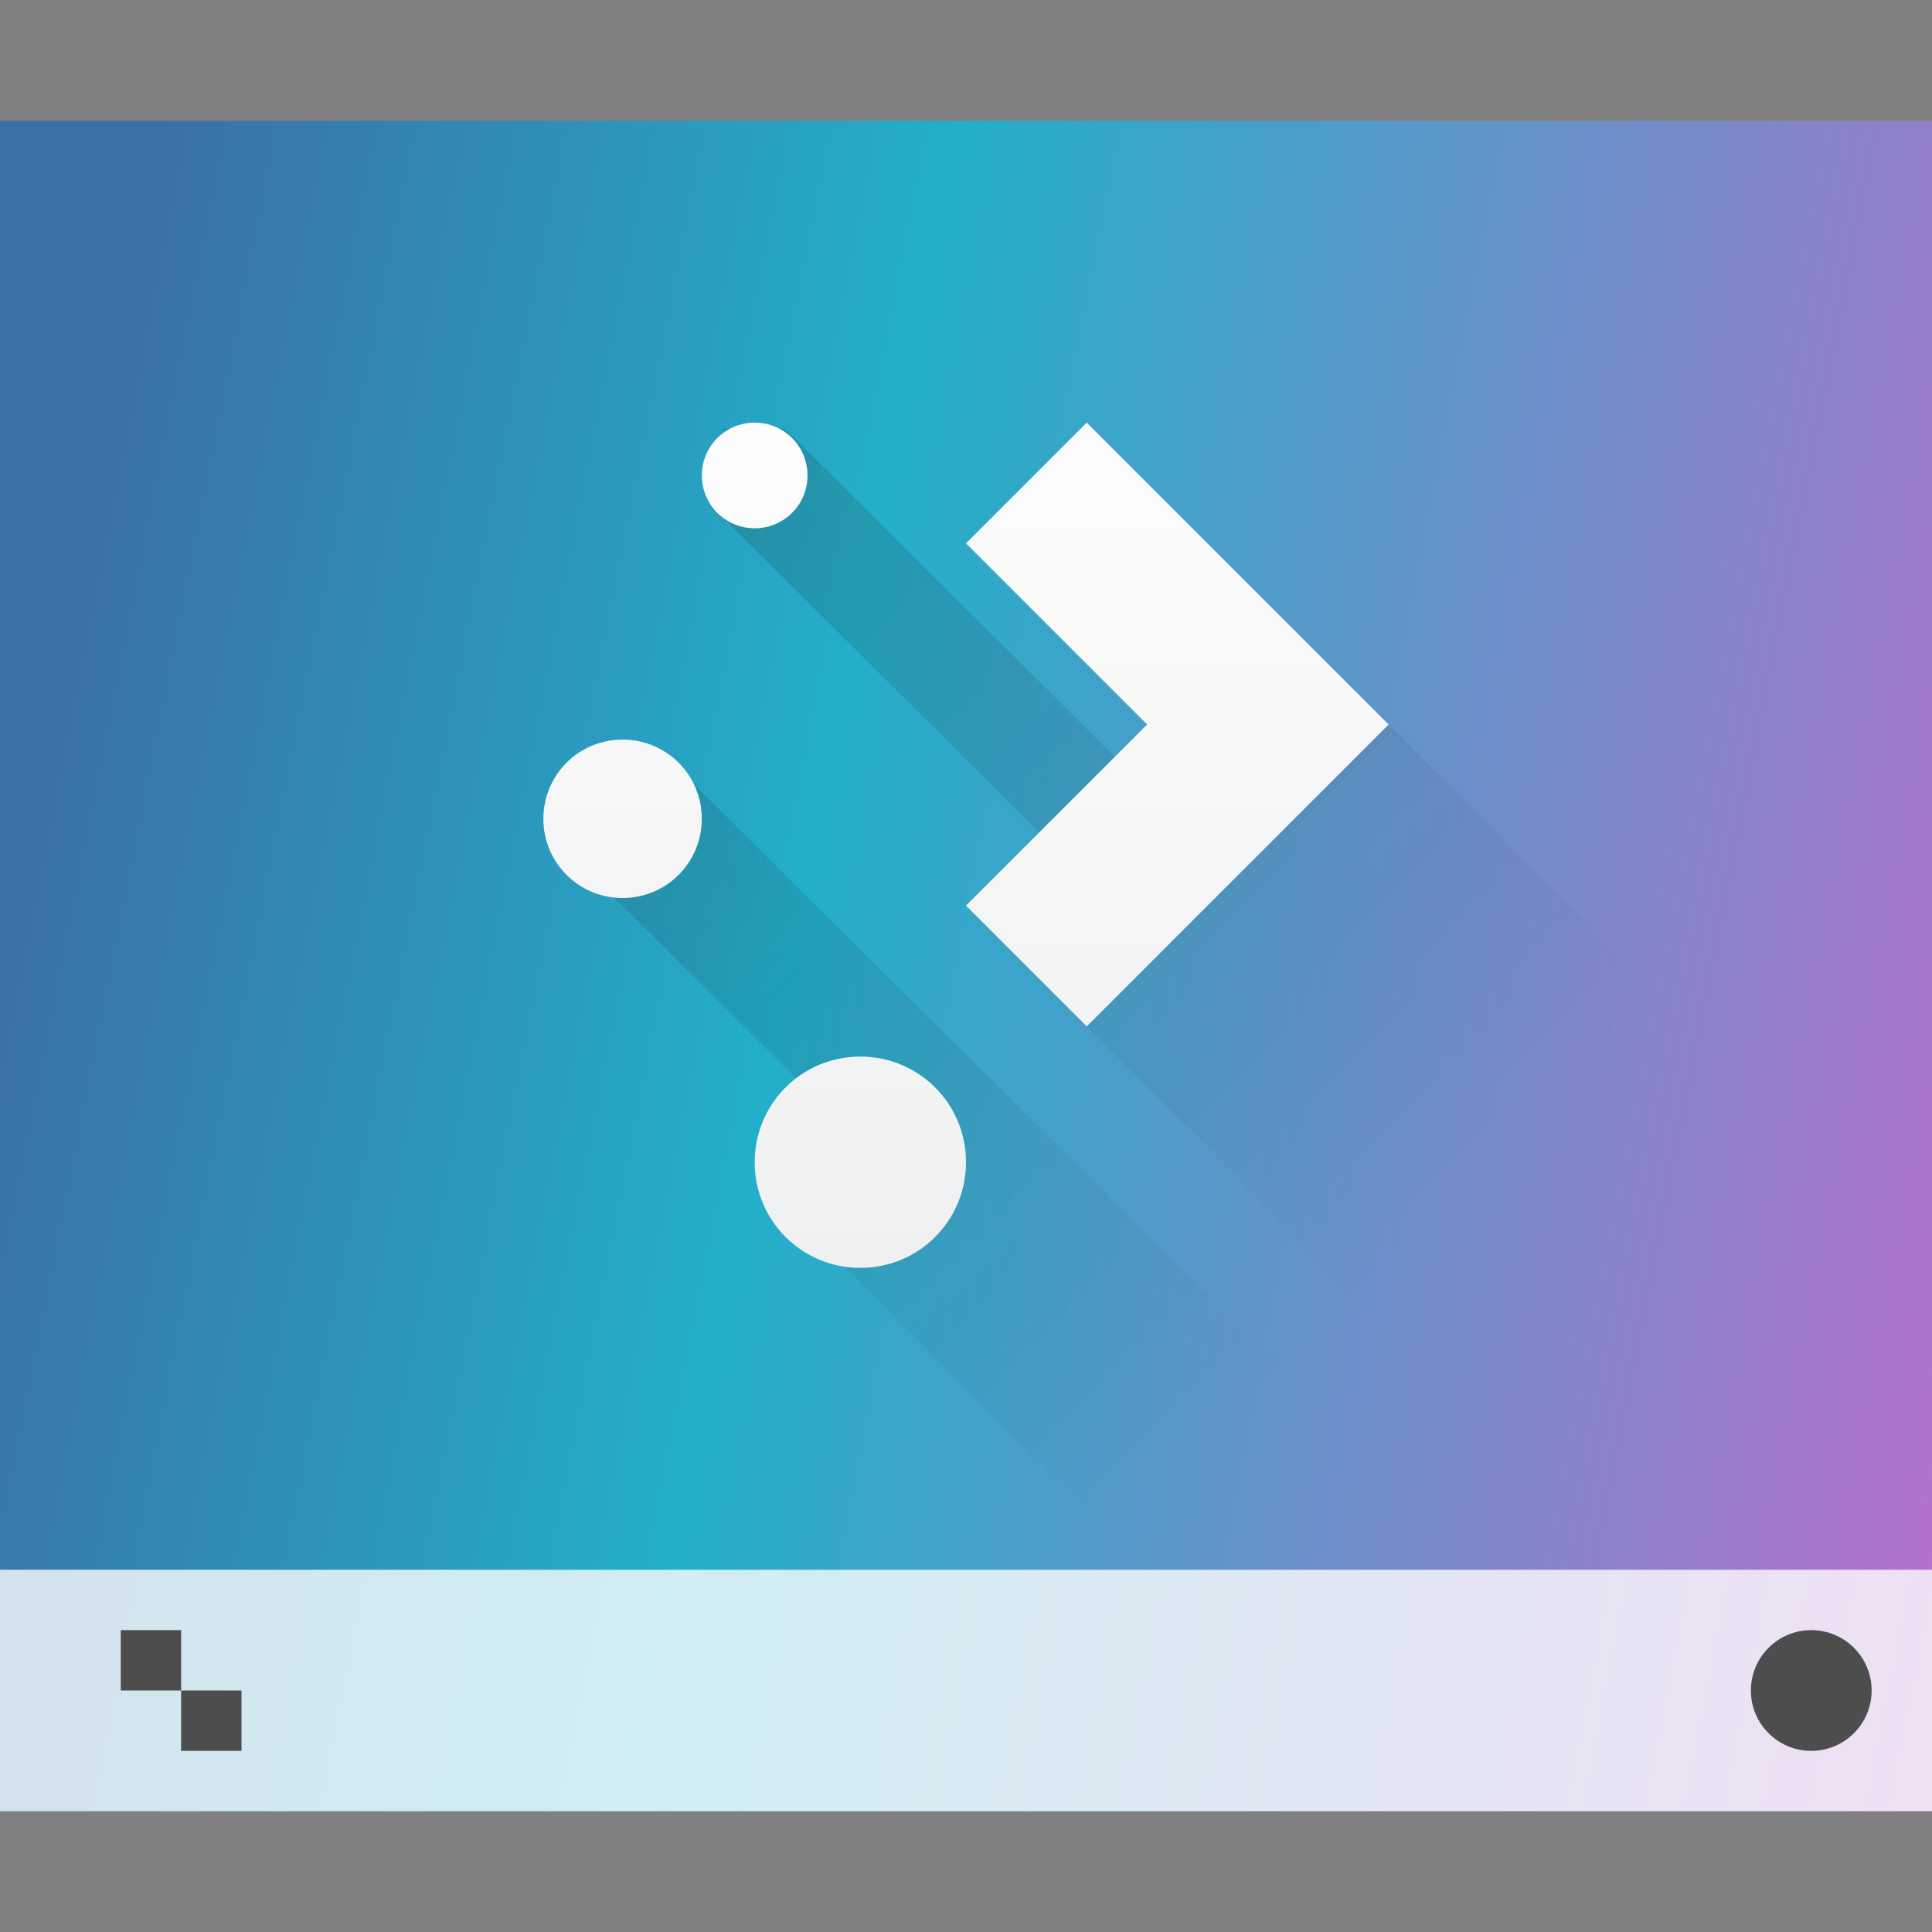 <?xml version="1.0" encoding="UTF-8" standalone="no"?>
<svg
   xmlns:dc="http://purl.org/dc/elements/1.1/"
   xmlns:cc="http://creativecommons.org/ns#"
   xmlns:rdf="http://www.w3.org/1999/02/22-rdf-syntax-ns#"
   xmlns:svg="http://www.w3.org/2000/svg"
   xmlns="http://www.w3.org/2000/svg"
   xmlns:xlink="http://www.w3.org/1999/xlink"
   xmlns:sodipodi="http://sodipodi.sourceforge.net/DTD/sodipodi-0.dtd"
   xmlns:inkscape="http://www.inkscape.org/namespaces/inkscape"
   inkscape:version="1.0beta2 (2b71d25d45, 2019-12-03)"
   sodipodi:docname="plasma.svg"
   id="svg47"
   height="32"
   version="1.1"
   width="32">
  <rect width="100%" height="100%" fill="#808080" stroke="none"/>
  <sodipodi:namedview
     inkscape:current-layer="layer1"
     inkscape:window-maximized="1"
     inkscape:window-y="22"
     inkscape:window-x="0"
     inkscape:cy="16"
     inkscape:cx="5.8129496"
     inkscape:zoom="17.375"
     showgrid="false"
     id="namedview49"
     inkscape:window-height="1026"
     inkscape:window-width="1920"
     inkscape:pageshadow="2"
     inkscape:pageopacity="0"
     guidetolerance="10"
     gridtolerance="10"
     objecttolerance="10"
     borderopacity="1"
     inkscape:document-rotation="0"
     bordercolor="#666666"
     pagecolor="#ffffff" />
  <defs
     id="defs5455">
    <linearGradient
       id="linearGradient4219"
       inkscape:collect="always">
      <stop
         id="stop4221"
         style="stop-color:#eff0f1" />
      <stop
         id="stop4223"
         style="stop-color:#fcfcfc"
         offset="1" />
    </linearGradient>
    <linearGradient
       gradientUnits="userSpaceOnUse"
       x2="0"
       y2="522.798"
       y1="536.798"
       id="linearGradient5010"
       xlink:href="#linearGradient4219"
       inkscape:collect="always" />
    <linearGradient
       gradientTransform="matrix(1 0 0 1 384.571 515.798)"
       gradientUnits="userSpaceOnUse"
       x2="23"
       y2="21"
       x1="9"
       y1="7"
       id="linearGradient5093"
       xlink:href="#linearGradient4227-9"
       inkscape:collect="always" />
    <linearGradient
       id="linearGradient4227-9"
       inkscape:collect="always">
      <stop
         id="stop4229-5"
         style="stop-color:#292c2f" />
      <stop
         id="stop4231-6"
         style="stop-opacity:0"
         offset="1" />
    </linearGradient>
    <linearGradient
       gradientTransform="matrix(0.667,0,0,0.856,128.191,86.771)"
       gradientUnits="userSpaceOnUse"
       x2="384.792"
       y2="517.847"
       x1="433.091"
       y1="530.023"
       id="linearGradient4703"
       xlink:href="#linearGradient4697"
       inkscape:collect="always" />
    <linearGradient
       id="linearGradient4697"
       inkscape:collect="always">
      <stop
         id="stop4699"
         style="stop-color:#b470ca;stop-opacity:1" />
      <stop
         offset="0.616"
         style="stop-color:#22afc9;stop-opacity:1"
         id="stop877" />
      <stop
         id="stop4701"
         style="stop-color:#3b70a7;stop-opacity:1"
         offset="1" />
    </linearGradient>
  </defs>
  <g
     transform="matrix(1 0 0 1 -384.571 -515.798)"
     id="layer1"
     inkscape:groupmode="layer"
     inkscape:label="Capa 1">
    <path
       inkscape:connector-curvature="0"
       style="fill:url(#linearGradient4703);stroke-width:0.824"
       id="path4589"
       d="m 384.571,517.798 v 28 h 32 v -28 z" />
    <g
       id="g4480">
      <path
         d="m 396.571,522.898 0,1.5 7.217,7.184 -1.217,1.217 13,13 1,0 0,-1.492 0,-2.49 0,-5.018 -9,-9 -2.533,2.533 -7.467,-7.434 -1,0 z m -2,5.4 0,2.199 4,3.975 0,2.326 9,9 5.6,0 -17.6,-17.5 -1,0 z"
         id="path5074"
         style="fill:url(#linearGradient5093);opacity:0.2;fill-rule:evenodd"
         inkscape:connector-curvature="0" />
      <path
         d="m 397.071,522.798 c -0.485,0 -0.875,0.39 -0.875,0.875 0,0.485 0.39,0.875 0.875,0.875 0.485,0 0.875,-0.39 0.875,-0.875 0,-0.485 -0.39,-0.875 -0.875,-0.875 z m 5.5,0 -2,2 3,3 -3,3 2,2 3,-3 2,-2 -2,-2 -3,-3 z m -7.688,5.25 c -0.727,0 -1.312,0.585 -1.312,1.312 0,0.727 0.585,1.312 1.312,1.312 0.727,0 1.312,-0.585 1.312,-1.312 0,-0.727 -0.585,-1.312 -1.312,-1.312 z m 3.938,5.25 c -0.97,0 -1.75,0.78 -1.75,1.75 0,0.97 0.78,1.75 1.75,1.75 0.97,0 1.75,-0.78 1.75,-1.75 0,-0.97 -0.78,-1.75 -1.75,-1.75 z"
         id="path4783"
         style="fill:url(#linearGradient5010)"
         inkscape:connector-curvature="0" />
    </g>
    <g
       transform="matrix(1 0 0 1 0 -0)"
       id="g4783">
      <rect
         id="rect4267"
         style="fill:#ffffff;fill-opacity:0.784"
         height="4"
         y="541.798"
         x="384.571"
         width="32" />
      <circle
         id="path4166"
         r="1"
         style="fill:#4d4d4d"
         cy="543.798"
         cx="414.571" />
      <path
         transform="matrix(1 0 0 1 384.571 515.798)"
         d="m 2,27 0,1 1,0 0,-1 -1,0 z m 1,1 0,1 1,0 0,-1 -1,0 z"
         id="rect4183"
         style="fill:#4d4d4d"
         inkscape:connector-curvature="0" />
    </g>
  </g>
</svg>
